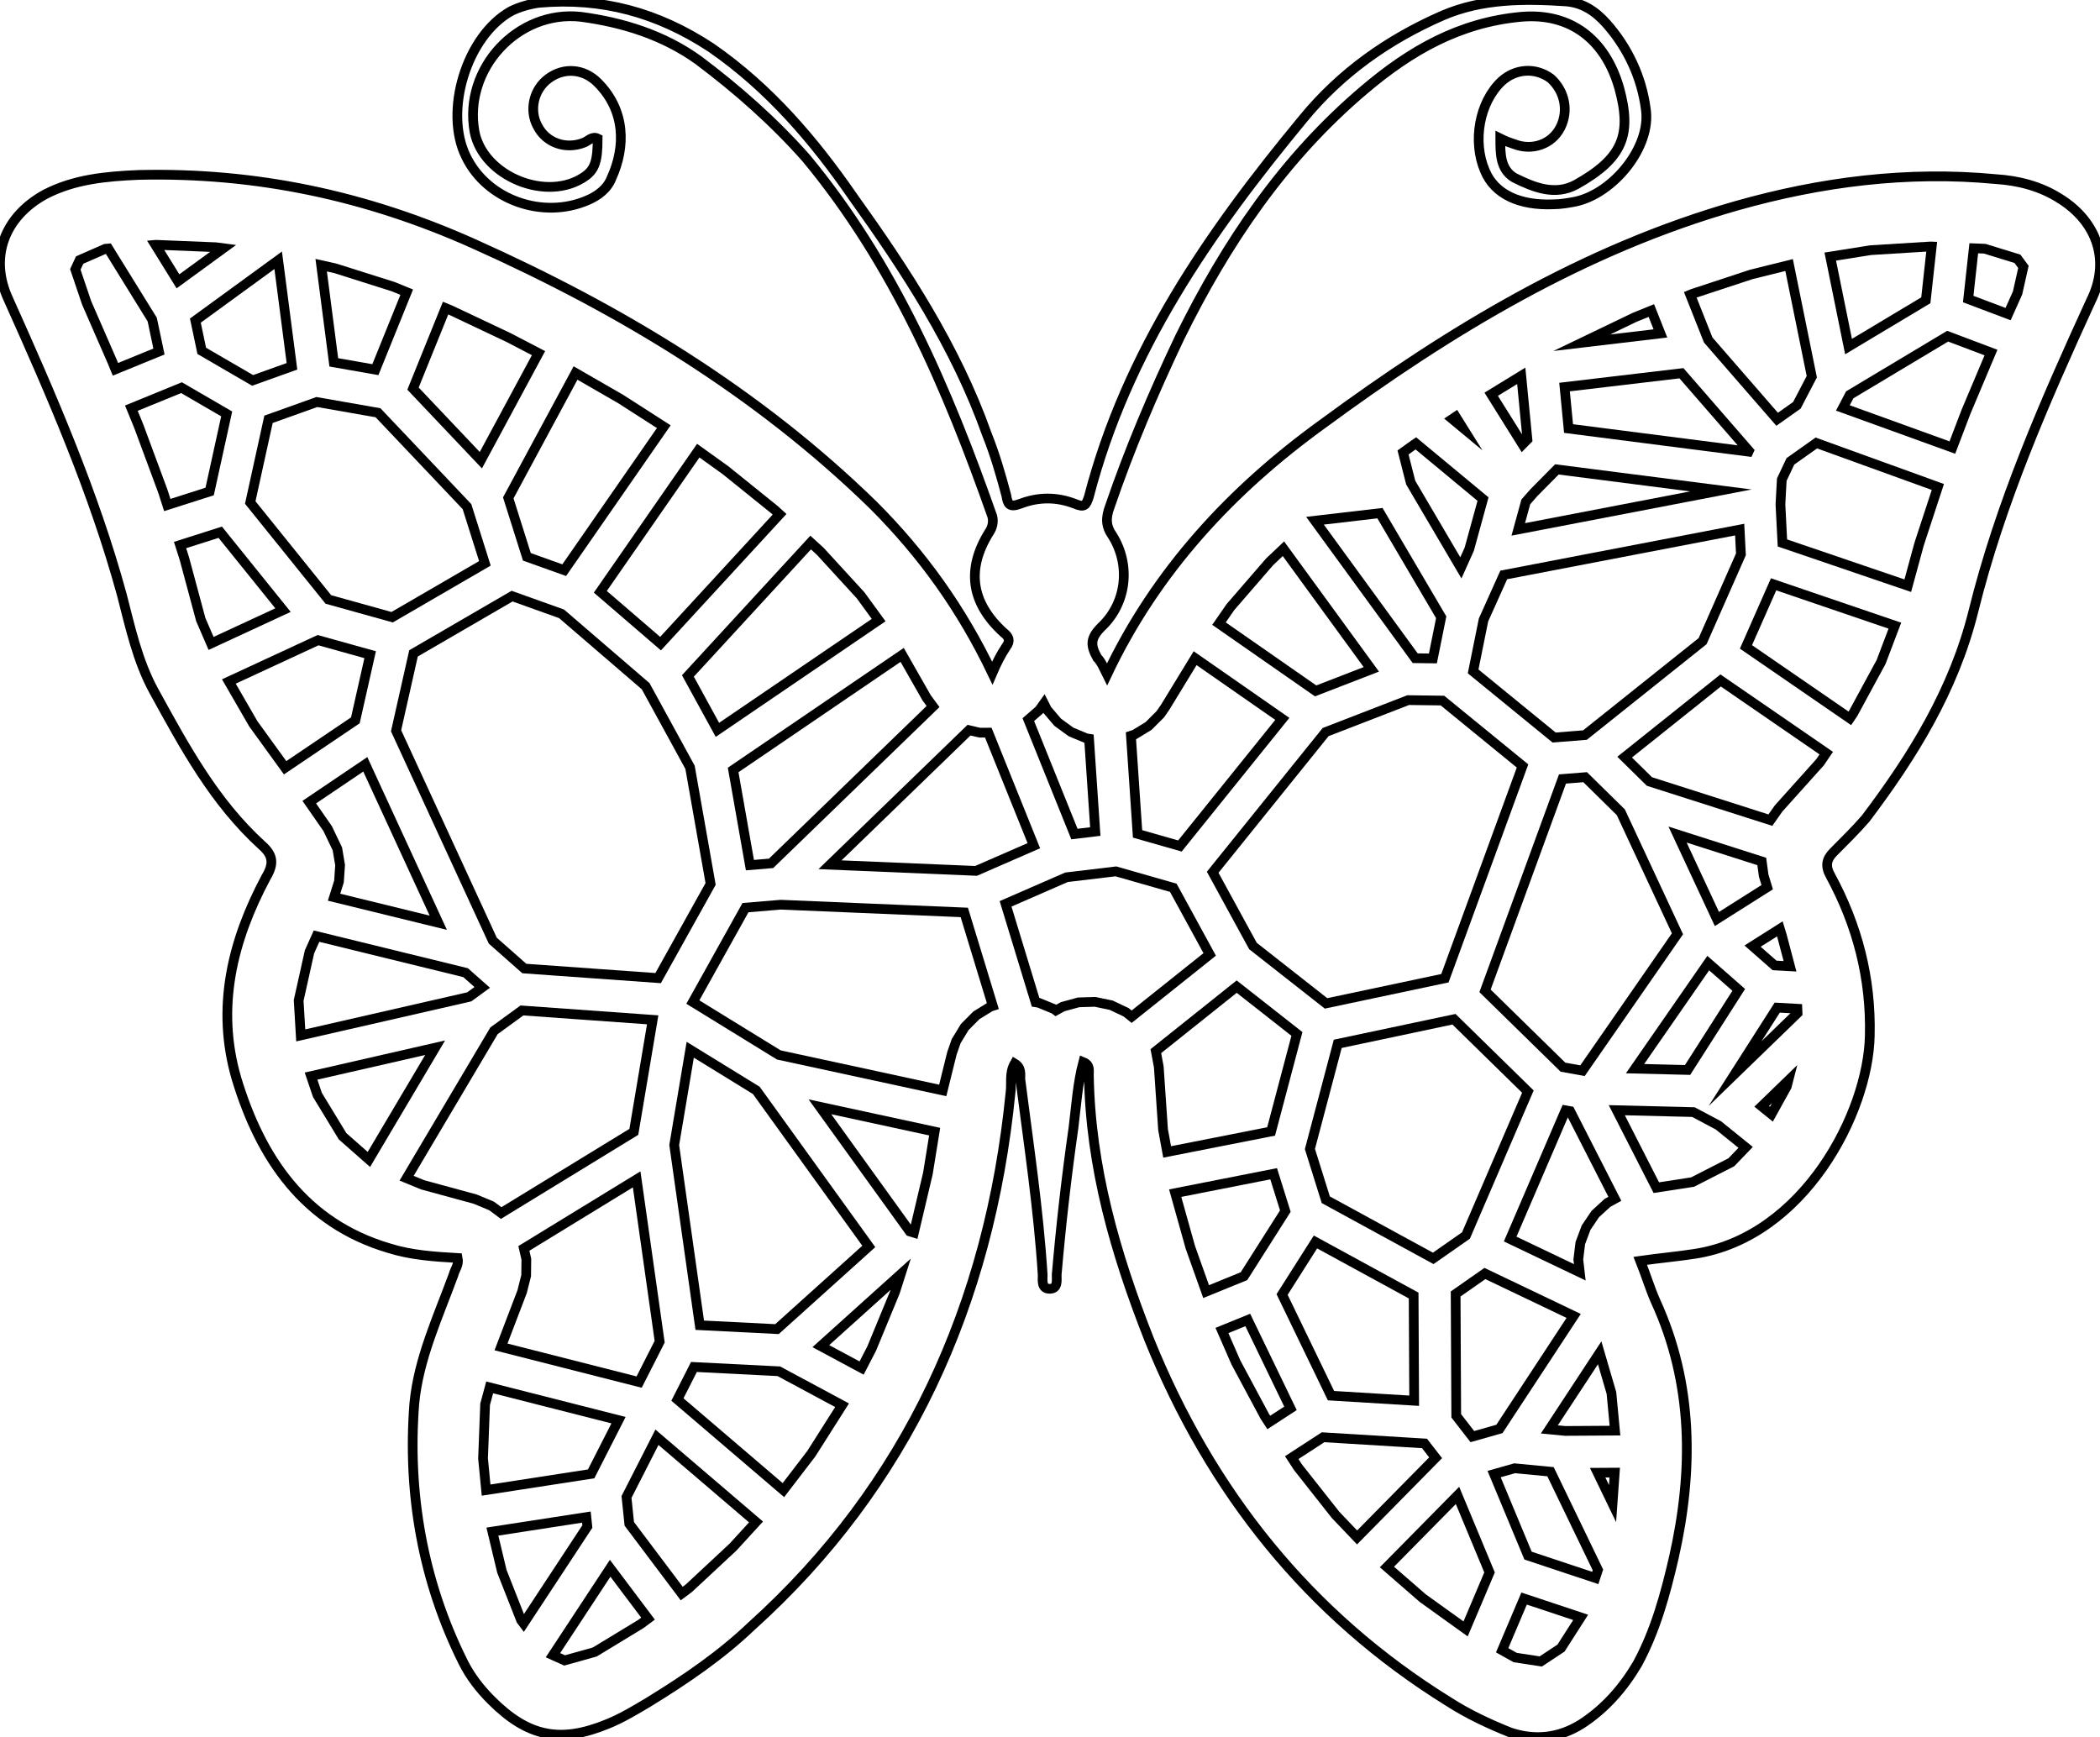 <svg version="1.1" xmlns="http://www.w3.org/2000/svg" xmlns:xlink="http://www.w3.org/1999/xlink" width="216" height="178.687" viewBox="20.16,20.16,216,178.687"><g fill="none" fill-rule="nonzero" stroke="#000000" stroke-width="1px" stroke-linecap="butt" stroke-linejoin="miter" stroke-miterlimit="10" stroke-dasharray="" stroke-dashoffset="0" font-family="none" font-weight="none" font-size="none" text-anchor="none" style="mix-blend-mode: normal"><path d="M38.464,49.098l-2.322,-3.751l0.071,-0.006l6.122,0.249l0.801,0.104z"></path><path d="M58.77,58.183l-4.277,-0.75l-1.298,-9.996l1.447,0.323l5.973,1.89l1.379,0.565z"></path><path d="M69.619,67.498l-6.978,-7.364l3.351,-8.282l0.548,0.225l5.914,2.797l3.097,1.613z"></path><path d="M78.193,78.811l-3.841,-1.374l-1.913,-6.064l6.92,-12.845l4.649,2.681l4.426,2.841z"></path><path d="M88.102,86.367l-6.194,-5.332l10.073,-14.519l2.796,2.006l5.049,4.07l0.518,0.471z"></path><path d="M93.952,95.236l-3.036,-5.546l12.625,-13.721l0.974,0.885l4.157,4.536l1.864,2.555z"></path><path d="M99.469,108.969l-2.174,0.182l-1.726,-9.789l17.384,-11.837l2.512,4.408l0.666,0.902z"></path><path d="M132.819,105.696l-2.147,0.257l-4.742,-11.768l1.122,-0.977l0.482,-0.677l0.321,0.633l1.098,1.29l1.369,0.998l1.564,0.651l0.29,0.046z"></path><path d="M152.055,94.107l-10.533,13.075l-4.356,-1.245l-0.681,-10.099l0.374,-0.121l1.445,-0.884l1.199,-1.198l0.492,-0.707l3.092,-5.064z"></path><path d="M161.211,89.012l-5.729,2.217l-9.941,-6.921l1.185,-1.711l4.017,-4.64l1.427,-1.351z"></path><path d="M177.266,65.365l-0.5,0.506l-3.226,-5.157l3.092,-1.895z"></path><path d="M190.946,54.458l-8.09,0.957l5.44,-2.615l1.716,-0.698z"></path><path d="M206.516,58.911l-1.534,2.939l-2.031,1.439l-7.09,-8.156l-1.848,-4.658l0.233,-0.095l6.045,-1.993l3.891,-0.964z"></path><path d="M218.244,51.05l-7.949,4.76l-1.88,-9.257l4.161,-0.66l6.159,-0.381l0.116,0.005z"></path><path d="M222.604,50.922l0.573,-5.224l1.129,0.047l3.361,1.036l0.616,0.835l-0.6,2.671l-0.977,2.182z"></path><path d="M209.713,62.122l0.705,-1.349l10.07,-6.031l4.459,1.682l-2.522,5.983l-0.093,0.231l-1.358,3.56z"></path><path d="M203.494,76.01l-0.203,-3.967l0.137,-2.545l0.887,-1.882l2.667,-1.889l12.501,4.525l-1.867,5.688l-0.106,0.351l-1.122,4.117z"></path><path d="M199.745,86.703l2.842,-6.438l12.474,4.254l-1.419,3.735l-2.882,5.314l-0.33,0.486z"></path><path d="M189.815,100.548l-2.548,-2.507l9.874,-7.886l10.863,7.474l-0.64,0.943l-4.267,4.755l-0.841,1.195z"></path><path d="M202.686,119.468l-2.262,-1.986l2.806,-1.776l0.211,0.694l0.834,3.156z"></path><path d="M201.36,133.964l2.737,-2.653l-0.157,0.609l-1.579,2.853z"></path><path d="M194.34,134.556l2.57,1.365l2.801,2.265l-1.467,1.527l-3.988,2.04l-3.732,0.575l-4.066,-7.968z"></path><path d="M181.657,134.457l4.601,9.016l-0.767,0.425l-1.248,1.145l-0.946,1.405l-0.592,1.588l-0.204,1.681l0.153,1.318l-7.162,-3.422l5.698,-13.241z"></path><path d="M181.155,167.352l-1.633,-0.157l5.176,-7.88l1.209,4.129l0.366,3.876z"></path><path d="M184.49,171.651l1.757,-0.011l-0.226,3.183z"></path><path d="M176.924,184.594l5.819,1.937l-2.022,3.157l-2.085,1.377l-2.627,-0.403l-1.341,-0.749z"></path><path d="M173.371,181.907l-2.464,5.811l-4.403,-3.164l-3.688,-3.205l7.258,-7.364z"></path><path d="M166.681,168.638l1.142,1.475l-8.077,8.196l-2.214,-2.322l-3.857,-4.888l-0.652,-1l3.225,-2.097z"></path><path d="M152.894,165.03l-2.231,1.451l-0.407,-0.625l-2.972,-5.542l-1.439,-3.294l2.657,-1.082z"></path><path d="M152.365,144.739l-4.254,6.694l-3.894,1.586l-1.617,-4.541l-1.565,-5.585l10.129,-1.996z"></path><path d="M153.558,126.515l-2.654,10.03l-10.695,2.107l-0.42,-2.29l-0.44,-6.464l-0.303,-1.612l8.315,-6.638z"></path><path d="M140.843,111.481l3.743,6.854l-8.029,6.409l-0.571,-0.459l-1.531,-0.724l-1.659,-0.346l-1.693,0.051l-1.634,0.446l-0.705,0.387l-0.204,-0.148l-1.567,-0.643l-0.315,-0.049l-3.087,-10.126l6.266,-2.733l5.081,-0.607z"></path><path d="M119.344,114.016l2.932,9.616l-0.255,0.084l-1.441,0.891l-1.193,1.203l-0.879,1.448l-0.438,1.256l-0.943,3.812l-16.86,-3.65l-8.841,-5.441l5.411,-9.711l3.629,-0.303z"></path><path d="M113.734,146.831l-9.239,-12.82l11.801,2.554l-0.696,4.305l-1.439,6.093z"></path><path d="M104.588,158.63l8.217,-7.401l-0.582,1.823l-2.398,5.813l-1.043,2.018z"></path><path d="M100.268,161.214l6.505,3.494l-3.165,4.988l-2.869,3.743l-10.902,-9.32l1.7,-3.346z"></path><path d="M84.887,176.911l-0.287,-2.765l3.131,-6.143l10.191,8.712l-2.372,2.591l-4.539,4.228l-0.732,0.545z"></path><path d="M82.918,181.479l3.897,5.181l-0.736,0.548l-4.747,2.885l-3.1,0.866l-1.196,-0.539z"></path><path d="M80.572,177.186l-6.558,9.969l-0.253,-0.338l-1.981,-5.03l-0.974,-4.08l9.666,-1.492z"></path><path d="M83.778,166.245l-2.815,5.524l-10.804,1.668l-0.315,-3.247l0.213,-5.577l0.469,-1.74z"></path><path d="M88.011,158.173l-2.111,4.154l-14.208,-3.616l2.173,-5.688l0.414,-1.643l0.019,-1.694l-0.254,-1.112l11.601,-7.1z"></path><path d="M87.293,125.063l-1.938,11.524l-13.648,8.353l-0.986,-0.733l-1.69,-0.701l-5.404,-1.472l-1.646,-0.678l8.99,-15.164l2.871,-2.092z"></path><path d="M64.916,127.934l-6.813,11.492l-2.706,-2.384l-2.588,-4.255l-0.655,-1.934z"></path><path d="M68.046,120.212l1.715,1.516l-1.333,0.972l-17.335,3.965l-0.213,-3.598l1.116,-5.005l0.722,-1.605z"></path><path d="M65.241,115.077l-10.722,-2.627l0.507,-1.61l0.116,-1.69l-0.281,-1.67l-0.999,-2.088l-1.892,-2.72l5.763,-3.892z"></path><path d="M58.233,87.504l-1.522,6.753l-7.224,4.878l-3.272,-4.522l-2.516,-4.352l9.175,-4.25z"></path><path d="M49.27,82.919l-7.398,3.427l-1.058,-2.446l-1.655,-6.148l-0.094,-0.318l-0.386,-1.209l4.135,-1.319z"></path><path d="M43.476,62.737l-1.752,7.982l-4.359,1.391l-0.395,-1.238l-0.107,-0.312l-2.394,-6.459l-0.089,-0.229l-0.708,-1.726l5.157,-2.109z"></path><path d="M35.818,53.031l0.693,3.287l-4.477,1.831l-0.267,-0.651l-0.063,-0.148l-2.634,-6.04l-1.163,-3.442l0.448,-0.96l2.639,-1.157l0.303,-0.024z"></path><path d="M199.002,121.983l-5.262,8.238l-5.404,-0.135l7.529,-10.858z"></path><path d="M199.227,77.18l-3.943,8.931l-12.098,9.661l-3.173,0.254l-8.331,-6.803l1.067,-5.29l2.082,-4.633l24.266,-4.663z"></path><path d="M179.642,171.547l4.876,10.098l-0.273,0.832l-6.916,-2.302l-3.489,-8.384l2.11,-0.599z"></path><path d="M97.952,132.323l11.569,16.051l-9.443,8.504l-7.944,-0.4l-2.626,-18.536l1.648,-9.801z"></path><path d="M77.92,83.301l8.65,7.446l4.564,8.34l2.117,11.999l-5.398,9.686l-13.764,-0.985l-3.242,-2.865l-9.948,-21.593l1.793,-7.96l10.138,-5.889z"></path><path d="M59.042,62.617l9.152,9.659l1.84,5.832l-9.54,5.541l-6.56,-1.827l-8.035,-9.972l1.879,-8.558l4.968,-1.778z"></path><path d="M182.022,155.521l-7.634,11.624l-2.787,0.791l-1.656,-2.138l-0.062,-12.536l3.009,-2.104z"></path><path d="M165.563,153.424l0.054,10.821l-8.555,-0.521l-5.03,-10.407l3.433,-5.403z"></path><path d="M196.756,114.692l-4.047,-8.685l8.66,2.767l0.198,1.453l0.362,1.192z"></path><path d="M200.048,66.535l-0.038,0.083l-18.513,-2.376l-0.412,-4.267l12.024,-1.423z"></path><path d="M168.397,83.655l-0.854,4.235l-1.821,-0.023l-10.307,-14.143l6.683,-0.779z"></path><path d="M50.19,57.84l-4.049,1.45l-5.23,-3.04l-0.656,-3.112l8.518,-6.205z"></path><path d="M168.525,92.223l8.238,6.727l-7.983,21.834l-12.229,2.589l-7.516,-5.904l-4.142,-7.586l11.618,-14.42l8.492,-3.286z"></path><path d="M170.576,64.122l-1.04,-0.863l0.353,-0.236z"></path><path d="M198.625,130.598l4.337,-6.789l2.072,0.114l0.018,0.446z"></path><path d="M186.874,103.714l5.826,12.5l-9.768,14.083l-2.009,-0.363l-8.017,-7.852l7.966,-21.791l2.333,-0.186z"></path><path d="M197.17,70.608l-20.847,4.007l0.779,-2.836l0.85,-0.964l2.345,-2.371z"></path><path d="M172.699,71.498l-1.417,5.16l-0.861,1.916l-5.158,-8.768l-0.79,-3.105l1.153,-0.826l0.165,-0.11z"></path><path d="M126.498,107.152l-5.942,2.591l-15.023,-0.632l14.294,-13.841l1.106,0.256l0.877,-0.007z"></path><path d="M177.315,132.448l-6.369,14.8l-3.369,2.354l-11.05,-6.03l-1.632,-5.219l2.862,-10.82l11.956,-2.531z"></path><path d="M232.052,40.599c-2.015,-1.296 -4.318,-1.871 -6.621,-2.015c-9.068,-0.864 -17.993,0.288 -26.63,2.735c-15.69,4.462 -29.509,12.811 -42.607,22.455c-9.356,6.765 -17.129,15.114 -22.167,25.766c-0.288,-0.576 -0.576,-1.296 -1.008,-1.727c-0.72,-1.296 -0.72,-2.015 0.432,-3.167c2.591,-2.447 3.023,-6.334 1.152,-9.356c-0.72,-1.008 -0.72,-1.871 -0.288,-3.023c2.015,-5.902 4.462,-11.659 7.197,-17.417c4.75,-9.644 10.652,-18.425 19.001,-25.478c4.75,-4.03 9.788,-6.909 16.122,-7.485c5.038,-0.432 8.637,2.303 10.076,7.341c1.296,4.75 0.432,7.197 -4.462,9.932c-2.159,1.152 -4.318,0.288 -6.334,-0.72c-1.439,-0.864 -1.439,-2.447 -1.439,-4.03c0.576,0.288 1.008,0.432 1.439,0.576c1.871,0.72 3.886,0 4.75,-1.727c0.864,-1.727 0.432,-3.743 -1.008,-5.038c-1.583,-1.152 -3.599,-1.008 -5.038,0.288c-2.303,2.159 -3.023,6.19 -1.727,9.212c1.008,2.447 3.599,3.599 7.053,3.455c0.72,0 1.583,-0.144 2.303,-0.288c3.886,-0.864 7.773,-5.614 7.197,-9.5c-0.432,-3.311 -1.871,-6.334 -4.03,-8.781c-1.152,-1.296 -2.447,-2.159 -4.174,-2.303c-4.318,-0.288 -8.637,-0.288 -12.667,1.439c-5.614,2.447 -10.508,5.902 -14.394,10.652c-9.644,11.659 -18.137,23.895 -22.023,38.865c-0.288,0.864 -0.432,1.152 -1.439,0.72c-1.871,-0.72 -3.743,-0.72 -5.614,0c-1.152,0.432 -1.296,0 -1.439,-0.864c-0.576,-2.159 -1.152,-4.174 -2.015,-6.334c-3.167,-8.925 -8.349,-16.841 -13.819,-24.47c-3.886,-5.614 -8.493,-11.084 -14.538,-15.258c-5.47,-3.599 -11.228,-5.182 -17.705,-4.606c-1.008,0.144 -2.015,0.432 -2.879,0.864c-4.606,2.591 -6.909,10.364 -4.606,14.97c2.159,4.462 7.917,6.477 12.523,4.462c1.008,-0.432 2.015,-1.152 2.447,-2.303c1.439,-3.167 1.439,-6.909 -1.439,-9.788c-1.439,-1.439 -3.455,-1.583 -5.038,-0.432c-1.583,1.152 -2.015,3.311 -1.152,4.894c0.864,1.727 2.879,2.447 4.75,1.727c0.432,-0.144 0.864,-0.72 1.439,-0.432c0,2.303 -0.288,3.167 -1.296,3.886c-3.886,2.735 -10.508,0 -11.372,-4.606c-1.152,-6.477 4.462,-12.523 10.94,-11.803c4.318,0.576 8.493,1.871 12.091,4.462c4.03,3.023 7.773,6.334 11.084,10.076c9.068,10.94 14.538,23.751 19.145,36.85c0.144,0.576 0,1.152 -0.288,1.583c-2.447,3.886 -1.871,7.341 1.439,10.364c0.576,0.432 0.72,0.864 0.288,1.439c-0.576,0.864 -1.008,1.727 -1.439,2.735c-3.167,-6.621 -7.197,-12.235 -12.235,-17.273c-11.947,-11.659 -26.054,-20.152 -41.168,-26.918c-10.94,-4.894 -22.311,-7.341 -34.403,-7.053c-3.311,0.144 -6.621,0.432 -9.644,2.015c-4.174,2.303 -5.758,6.477 -3.743,10.796c4.462,9.932 8.781,19.864 11.659,30.372c0.864,3.311 1.583,6.765 3.311,9.932c3.167,5.758 6.19,11.372 11.084,15.834c1.152,1.008 1.296,1.871 0.432,3.311c-3.455,6.477 -5.182,13.387 -3.023,20.728c2.447,8.061 6.909,14.826 15.69,17.417c2.303,0.72 4.606,0.864 7.053,1.008c0.144,0.72 -0.288,1.152 -0.432,1.727c-1.583,4.318 -3.599,8.637 -4.03,13.243c-0.72,9.212 0.864,18.281 5.038,26.63c0.72,1.439 1.727,2.735 2.879,3.886c3.743,3.743 7.053,4.462 11.947,2.447c1.439,-0.576 2.879,-1.439 4.318,-2.303c3.743,-2.303 7.341,-4.75 10.508,-7.773c15.978,-14.394 24.47,-33.107 26.63,-54.843c0.144,-1.008 -0.144,-2.015 0.432,-3.023c0.72,0.432 0.576,1.152 0.576,1.583c0.864,6.765 1.871,13.387 2.303,20.152c0,0.576 -0.144,1.439 0.72,1.439c0.864,0 0.72,-0.864 0.72,-1.439c0.432,-5.038 1.008,-10.076 1.727,-15.114c0.288,-2.303 0.432,-4.606 1.008,-6.765c0.72,0.288 0.576,0.864 0.576,1.296c0.144,9.5 2.735,18.425 6.19,27.205c6.334,15.69 16.41,28.357 30.804,37.282c2.015,1.296 4.174,2.303 6.334,3.167c2.591,0.864 5.038,0.576 7.341,-0.864c2.447,-1.583 4.318,-3.743 5.758,-6.19c1.871,-3.455 2.879,-7.197 3.743,-10.94c2.015,-8.925 2.015,-17.849 -1.871,-26.342c-0.576,-1.296 -1.008,-2.735 -1.583,-4.174c2.015,-0.288 3.743,-0.432 5.614,-0.72c11.228,-1.727 17.849,-14.538 17.993,-22.455c0.144,-5.902 -1.296,-11.372 -4.03,-16.41c-0.576,-1.008 -0.432,-1.727 0.288,-2.447c1.152,-1.152 2.303,-2.303 3.311,-3.455c4.894,-6.477 9.068,-13.243 11.084,-21.304c2.735,-11.084 7.341,-21.592 12.091,-31.956c2.015,-4.03 0.72,-8.061 -3.167,-10.508z"></path></g></svg>